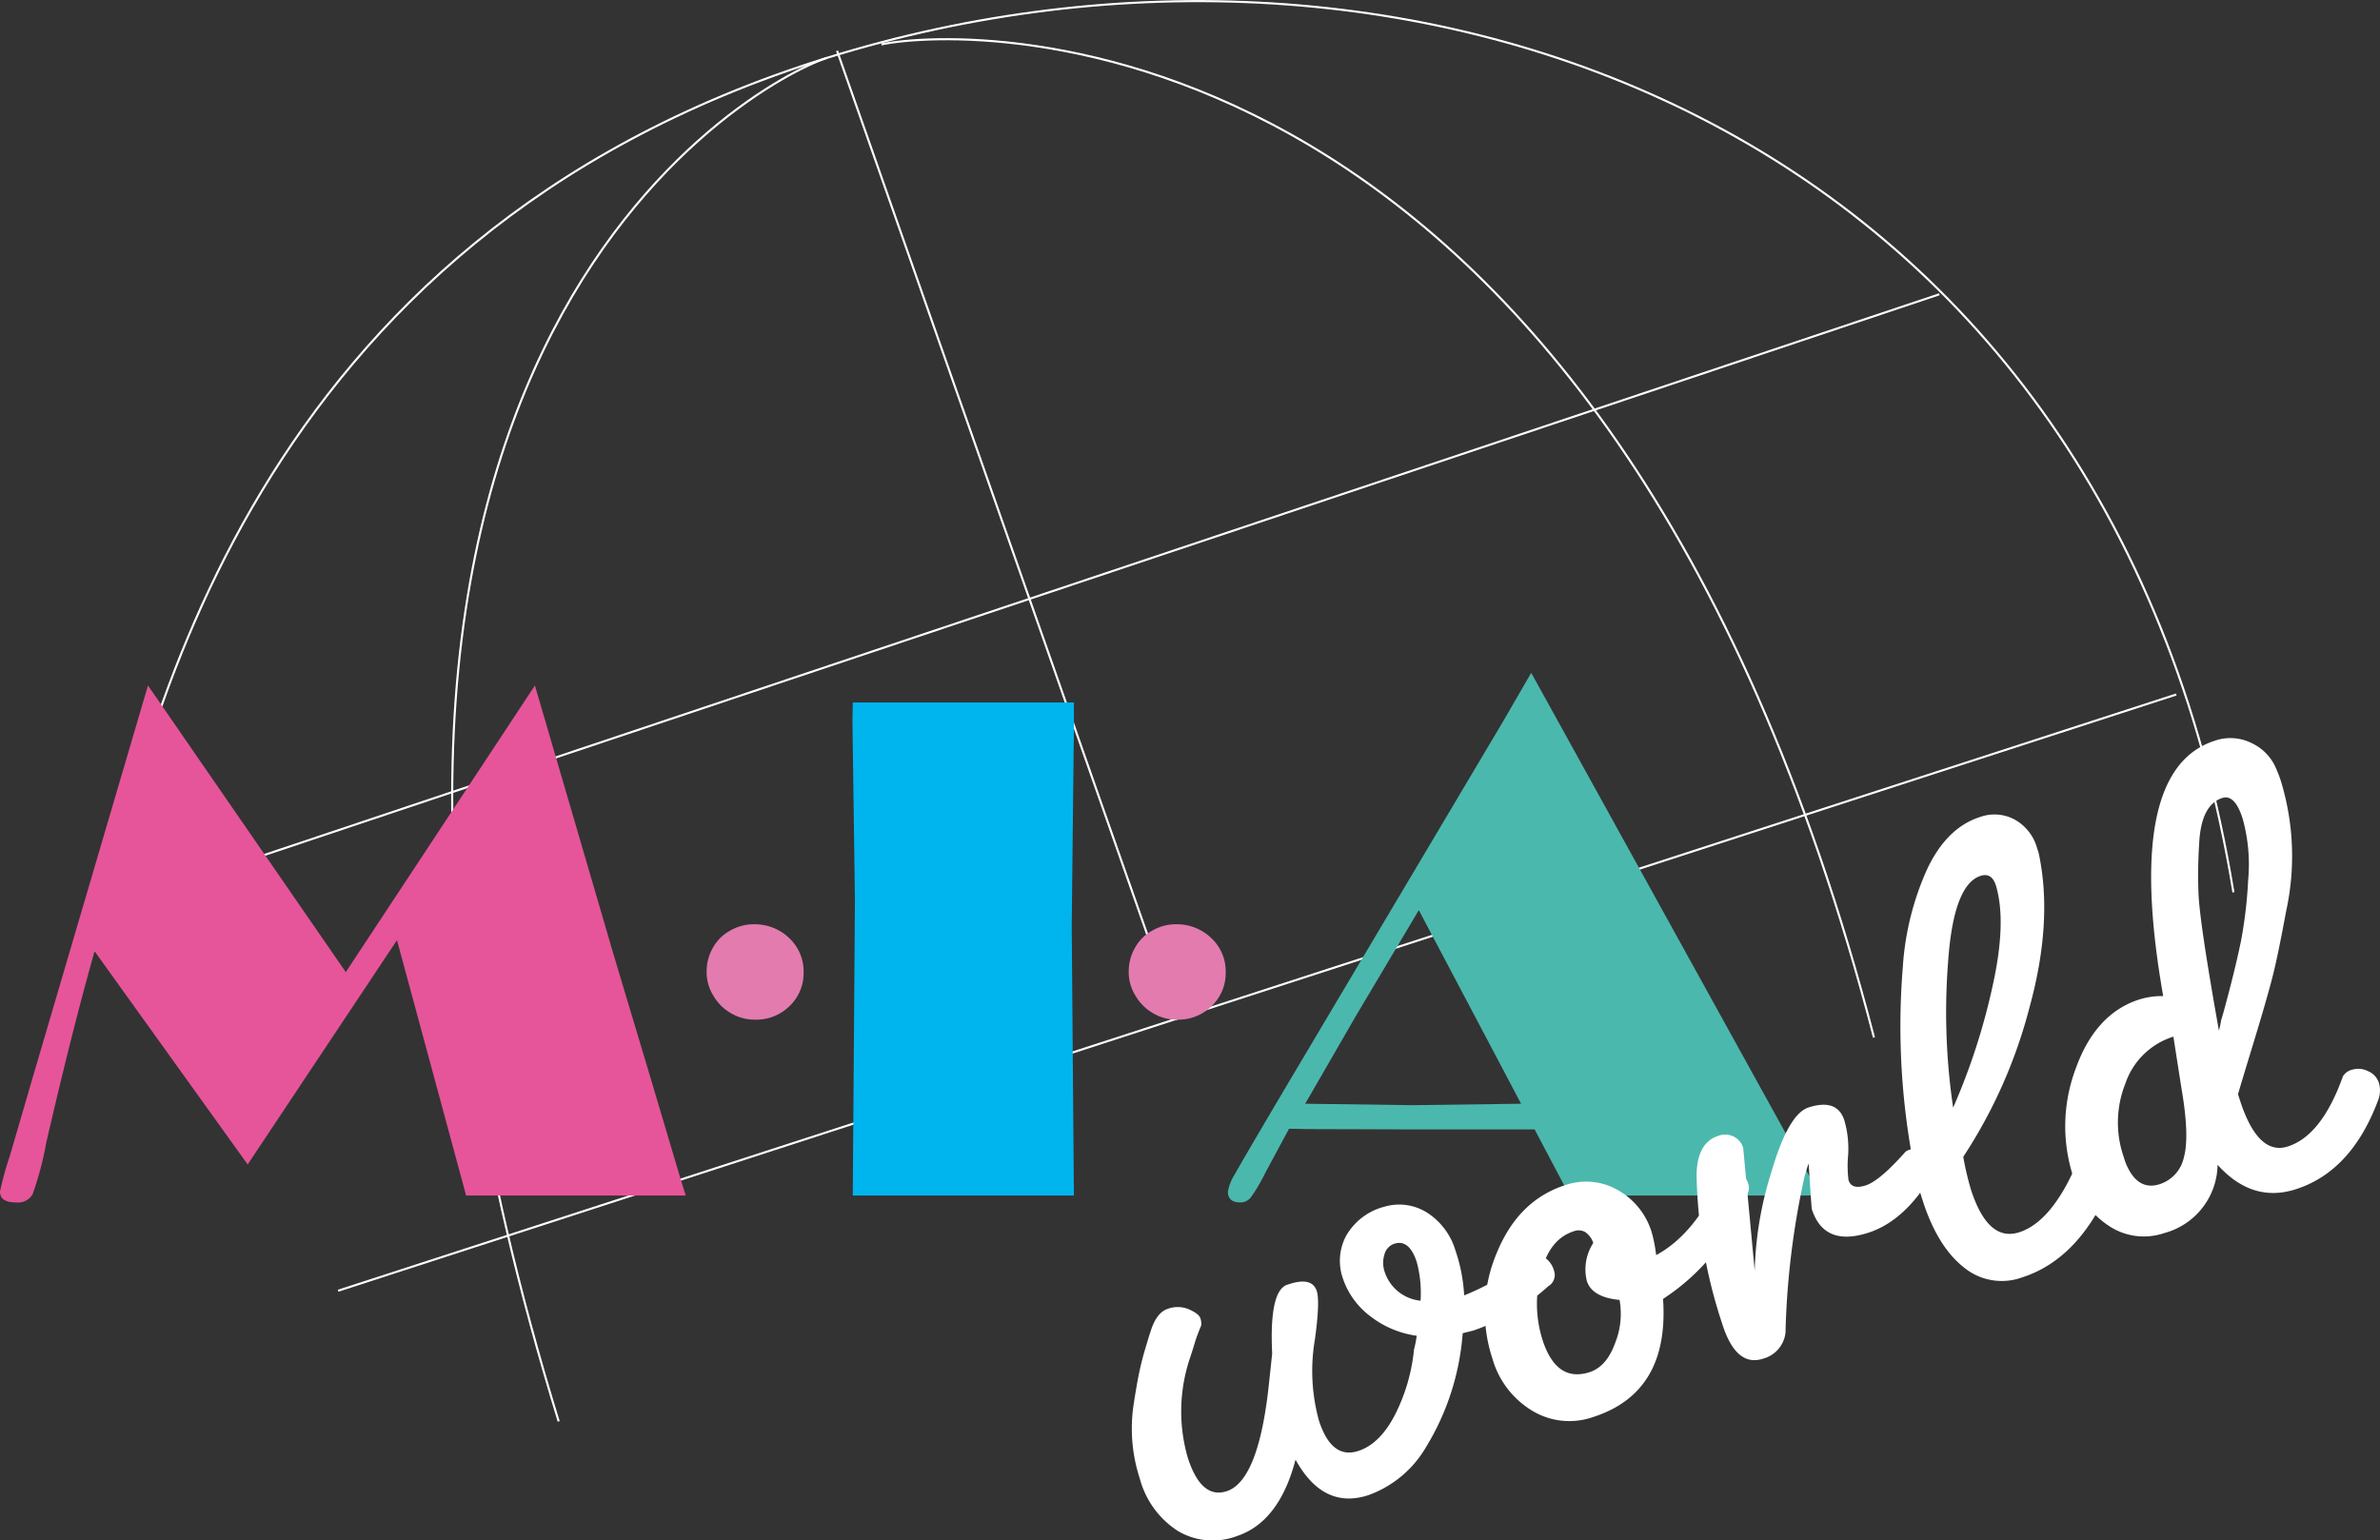 <svg xmlns="http://www.w3.org/2000/svg" width="284.737" height="184.334" viewBox="0 0 284.737 184.334"><rect x="0" y="0" width="284.737" height="184.334" fill="#333333" stroke="none"/><defs><style>.a{fill:none;stroke:#fff;stroke-miterlimit:10;stroke-width:0.25px;}.b{fill:#e65599;}.c{fill:#e37baf;}.d{fill:#00b5ee;}.e{fill:#4bb8ad;}.f{fill:#fff;}</style></defs><g transform="translate(-116.297 224.211)"><line class="a" x2="40.685" y2="115.939" transform="translate(216.44 -218.135)"/><path class="a" d="M127.614-110.379c5.772-25.84,18.345-85.323,87.575-106.894s153.124,7.205,168.31,99.839"/><path class="a" d="M215.189-217.273c-8.594,2.864-71.146,36.1-32.051,163.153"/><path class="a" d="M221.744-218.9c10.437-2.181,86.5-5.286,118.751,118.841"/><line class="a" y1="73.303" x2="218.932" transform="translate(129.382 -188.997)"/><line class="a" y1="71.348" x2="219.909" transform="translate(156.749 -141.106)"/><path class="b" d="M180.293-142.184l9.412,32.2,4.274,14.265,3.843,12.925.518,1.642H172.061l-8.27-30.559L145.928-84.866l-18.314-25.513q-2.652,9.337-5.784,22.915A39.189,39.189,0,0,1,120.2-81.3a2.033,2.033,0,0,1-2.007.974q-1.9,0-1.9-1.3a40.97,40.97,0,0,1,1.211-4.366l2.684-9.207,4.674-15.907L134-142.184l23.666,34.3Z"/><path class="c" d="M206.486-113.609h.141a5.922,5.922,0,0,1,4.148,1.71,5.436,5.436,0,0,1,1.664,3.985,5.446,5.446,0,0,1-1.664,4.078,5.67,5.67,0,0,1-4.148,1.641,5.572,5.572,0,0,1-2.883-.774,5.683,5.683,0,0,1-2.109-2.109,5.285,5.285,0,0,1-.8-2.836,5.709,5.709,0,0,1,.75-2.883,5.188,5.188,0,0,1,2.086-2.062A5.575,5.575,0,0,1,206.486-113.609Z"/><path class="d" d="M244.775-140.152v3.025l-.259,23.688.259,32.29H218.321l.259-35.315-.3-21.57.043-2.118Z"/><path class="c" d="M256.985-113.609h.14a5.925,5.925,0,0,1,4.149,1.71,5.44,5.44,0,0,1,1.664,3.985,5.449,5.449,0,0,1-1.664,4.078,5.673,5.673,0,0,1-4.149,1.641,5.572,5.572,0,0,1-2.883-.774,5.7,5.7,0,0,1-2.109-2.109,5.294,5.294,0,0,1-.8-2.836,5.709,5.709,0,0,1,.75-2.883,5.194,5.194,0,0,1,2.086-2.062A5.579,5.579,0,0,1,256.985-113.609Z"/><path class="e" d="M299.488-143.7l34.559,62.548H304.072l-4.176-7.91H285.422L272.67-89.1l-2.154-.044-2.845,5.283A19.848,19.848,0,0,1,265.92-80.9a1.578,1.578,0,0,1-1.24.577q-1.479,0-1.48-1.3a5.71,5.71,0,0,1,.843-2.1q.843-1.534,5.9-10.094l26.168-44.047Zm-13.447,28.4-7.552,12.7-6.041,10.465,12.892.173,12.935-.173Z"/><path class="f" d="M291.289-64.676A30.406,30.406,0,0,1,286.9-51.042a13.109,13.109,0,0,1-6.922,5.757q-5.379,1.734-8.686-4.257-1.967,7.52-7.111,9.176a8.135,8.135,0,0,1-6.961-.641,10.745,10.745,0,0,1-4.561-6.275,19.241,19.241,0,0,1-.726-8.93q.332-2.173.632-3.647t.8-3.138q.5-1.665.549-1.77.7-2.373,2.1-2.828a3.449,3.449,0,0,1,2.564.078q1.16.531,1.323,1.037a1.93,1.93,0,0,1,.108.868q-.533,1.293-.759,2.052t-.575,1.82a19.967,19.967,0,0,0-.276,11.964q1.608,4.99,4.648,4.01,3.9-1.256,5.106-13.262l.344-3.209q-.366-7.541,1.818-8.243l.234-.076q2.729-.879,3.281.836.4,1.248-.214,5.747a22.393,22.393,0,0,0,.473,9.745q1.508,4.676,4.7,3.647,2.574-.828,4.382-4.294a22.028,22.028,0,0,0,2.293-7.839,14.229,14.229,0,0,0,.327-1.654,11.643,11.643,0,0,1-5.635-2.4,9.431,9.431,0,0,1-3.218-4.512,6.357,6.357,0,0,1,.4-5.034,7.37,7.37,0,0,1,4.594-3.5,6.246,6.246,0,0,1,5.2.777,8.136,8.136,0,0,1,3.3,4.489,19.815,19.815,0,0,1,1.033,5.347,30.693,30.693,0,0,0,7.059-4,2.515,2.515,0,0,1,1.162-.8,1.645,1.645,0,0,1,1.422.273,2.811,2.811,0,0,1,1.111,1.578,1.558,1.558,0,0,1-.693,1.858,26.1,26.1,0,0,1-8.963,5.3ZM281.96-72a5.042,5.042,0,0,0,4.291,3.437,14.333,14.333,0,0,0-.445-4.589q-.9-2.808-2.7-2.228a1.811,1.811,0,0,0-1.178,1.283A3.368,3.368,0,0,0,281.96-72Z"/><path class="f" d="M306.91-54.65a8.583,8.583,0,0,1-7.3-.746,10.689,10.689,0,0,1-4.755-6.213,17.968,17.968,0,0,1,.516-12.686q2.576-6.294,8.189-8.1a7.641,7.641,0,0,1,6.249.568,8.673,8.673,0,0,1,4.131,5.209,16.878,16.878,0,0,1,.493,2.6q4.764-2.568,7.946-9.789a1.164,1.164,0,0,1,.718-.576,1.525,1.525,0,0,1,1.291.4,2.613,2.613,0,0,1,1.023,1.305,1.524,1.524,0,0,1,.027,1.153,25.883,25.883,0,0,1-10.178,12.745Q316.031-57.587,306.91-54.65Zm-.438-5.365q2.027-.654,3.052-3.48a9.344,9.344,0,0,0,.532-5.162q-3.287-.316-3.914-2.267a5.81,5.81,0,0,1,.771-4.551,2.569,2.569,0,0,0-.984-1.317,1.631,1.631,0,0,0-1.36-.079q-2.964.956-3.949,5.1a14.41,14.41,0,0,0,.218,7.891Q302.5-58.736,306.472-60.015Z"/><path class="f" d="M326.226-72.146a42.464,42.464,0,0,1,2-11.83q2.025-6.933,4.441-7.714,3.43-1.1,4.284,1.546a12.148,12.148,0,0,1,.45,4.2,13.578,13.578,0,0,0,.048,2.953q.377,1.171,2.053.63t4.768-4.032a1.722,1.722,0,0,1,.6-.279q.467-.15,1.485.468a2.627,2.627,0,0,1,1.23,1.282,1.4,1.4,0,0,1,0,1.074q-3.32,5.716-7.764,7.149-5.3,1.708-6.758-2.813-.051-.154-.385-5.47a15.484,15.484,0,0,0-.645,2.273,96.789,96.789,0,0,0-2.123,17.981,3.647,3.647,0,0,1-2.7,3.106q-3.2,1.031-4.854-4.114l-.2-.624a59.636,59.636,0,0,1-2.883-17.228q.039-3.885,2.612-4.713a2.328,2.328,0,0,1,1.838.1,2.226,2.226,0,0,1,1.126,1.359Z"/><path class="f" d="M358.232-71.358a7.133,7.133,0,0,1-7.02-1.223q-3.121-2.479-4.88-7.936-.528-1.638-.726-2.52a87.5,87.5,0,0,1-1.661-25.453,33.714,33.714,0,0,1,2.875-11.639q2.343-5.016,6.319-6.3a5.088,5.088,0,0,1,4.232.314,5.629,5.629,0,0,1,2.621,3.329l.2.623q1.758,8.125-1.092,18.51a59.849,59.849,0,0,1-7.924,17.87,35.029,35.029,0,0,0,.918,3.919q2.034,6.315,5.777,5.11,3.9-1.255,6.895-8.245a1.944,1.944,0,0,1,1.189-.985,2.436,2.436,0,0,1,1.773.16,2.216,2.216,0,0,1,1.267,1.4,3.13,3.13,0,0,1-.3,2.29Q364.937-73.518,358.232-71.358ZM353.25-119.4q-3.275,1.056-3.9,10.465a77.856,77.856,0,0,0,.616,17.269,77.072,77.072,0,0,0,4.691-14.418q1.75-7.792.42-12.184Q354.576-119.83,353.25-119.4Z"/><path class="f" d="M364.336-83.393a19.59,19.59,0,0,1,.3-12.961q2.358-6.567,7.582-8.251a9.04,9.04,0,0,1,2.879-.411q-4.754-27.038,6.161-30.554a5.693,5.693,0,0,1,4.438.29,5.852,5.852,0,0,1,2.936,3.1,13.513,13.513,0,0,1,.6,1.612,30.755,30.755,0,0,1,.572,15.392q-.878,4.757-1.485,7.276T386-99.751q-1.716,5.629-1.956,6.48l.226.7q2.16,6.705,5.746,5.549,4.053-1.305,6.586-8.4a1.79,1.79,0,0,1,1.122-.791,2.545,2.545,0,0,1,1.863.174,2.258,2.258,0,0,1,1.307,1.386,3.161,3.161,0,0,1-.046,1.994q-3.17,8.594-9.873,10.753-5.225,1.683-9.373-2.917a8.6,8.6,0,0,1-6.4,8.172,7.535,7.535,0,0,1-6.441-.763A10.277,10.277,0,0,1,364.336-83.393Zm10.352.881a4.311,4.311,0,0,0,2.882-3.208q.7-2.5-.281-8.215l-.973-6.226a8.847,8.847,0,0,0-5.755,5.641A12.576,12.576,0,0,0,370.294-86l.276.857Q371.959-81.631,374.688-82.512Zm7.484-46.212q-2.572.829-2.776,5.542a56.567,56.567,0,0,0-.083,5.748q.1,3.372,2.45,16.551a10.932,10.932,0,0,0,.272-1.293q.105-.2.954-3.448t1.42-6.007a53.662,53.662,0,0,0,.85-7.244,20.382,20.382,0,0,0-.664-7.4Q383.653-129.2,382.172-128.724Z"/></g></svg>